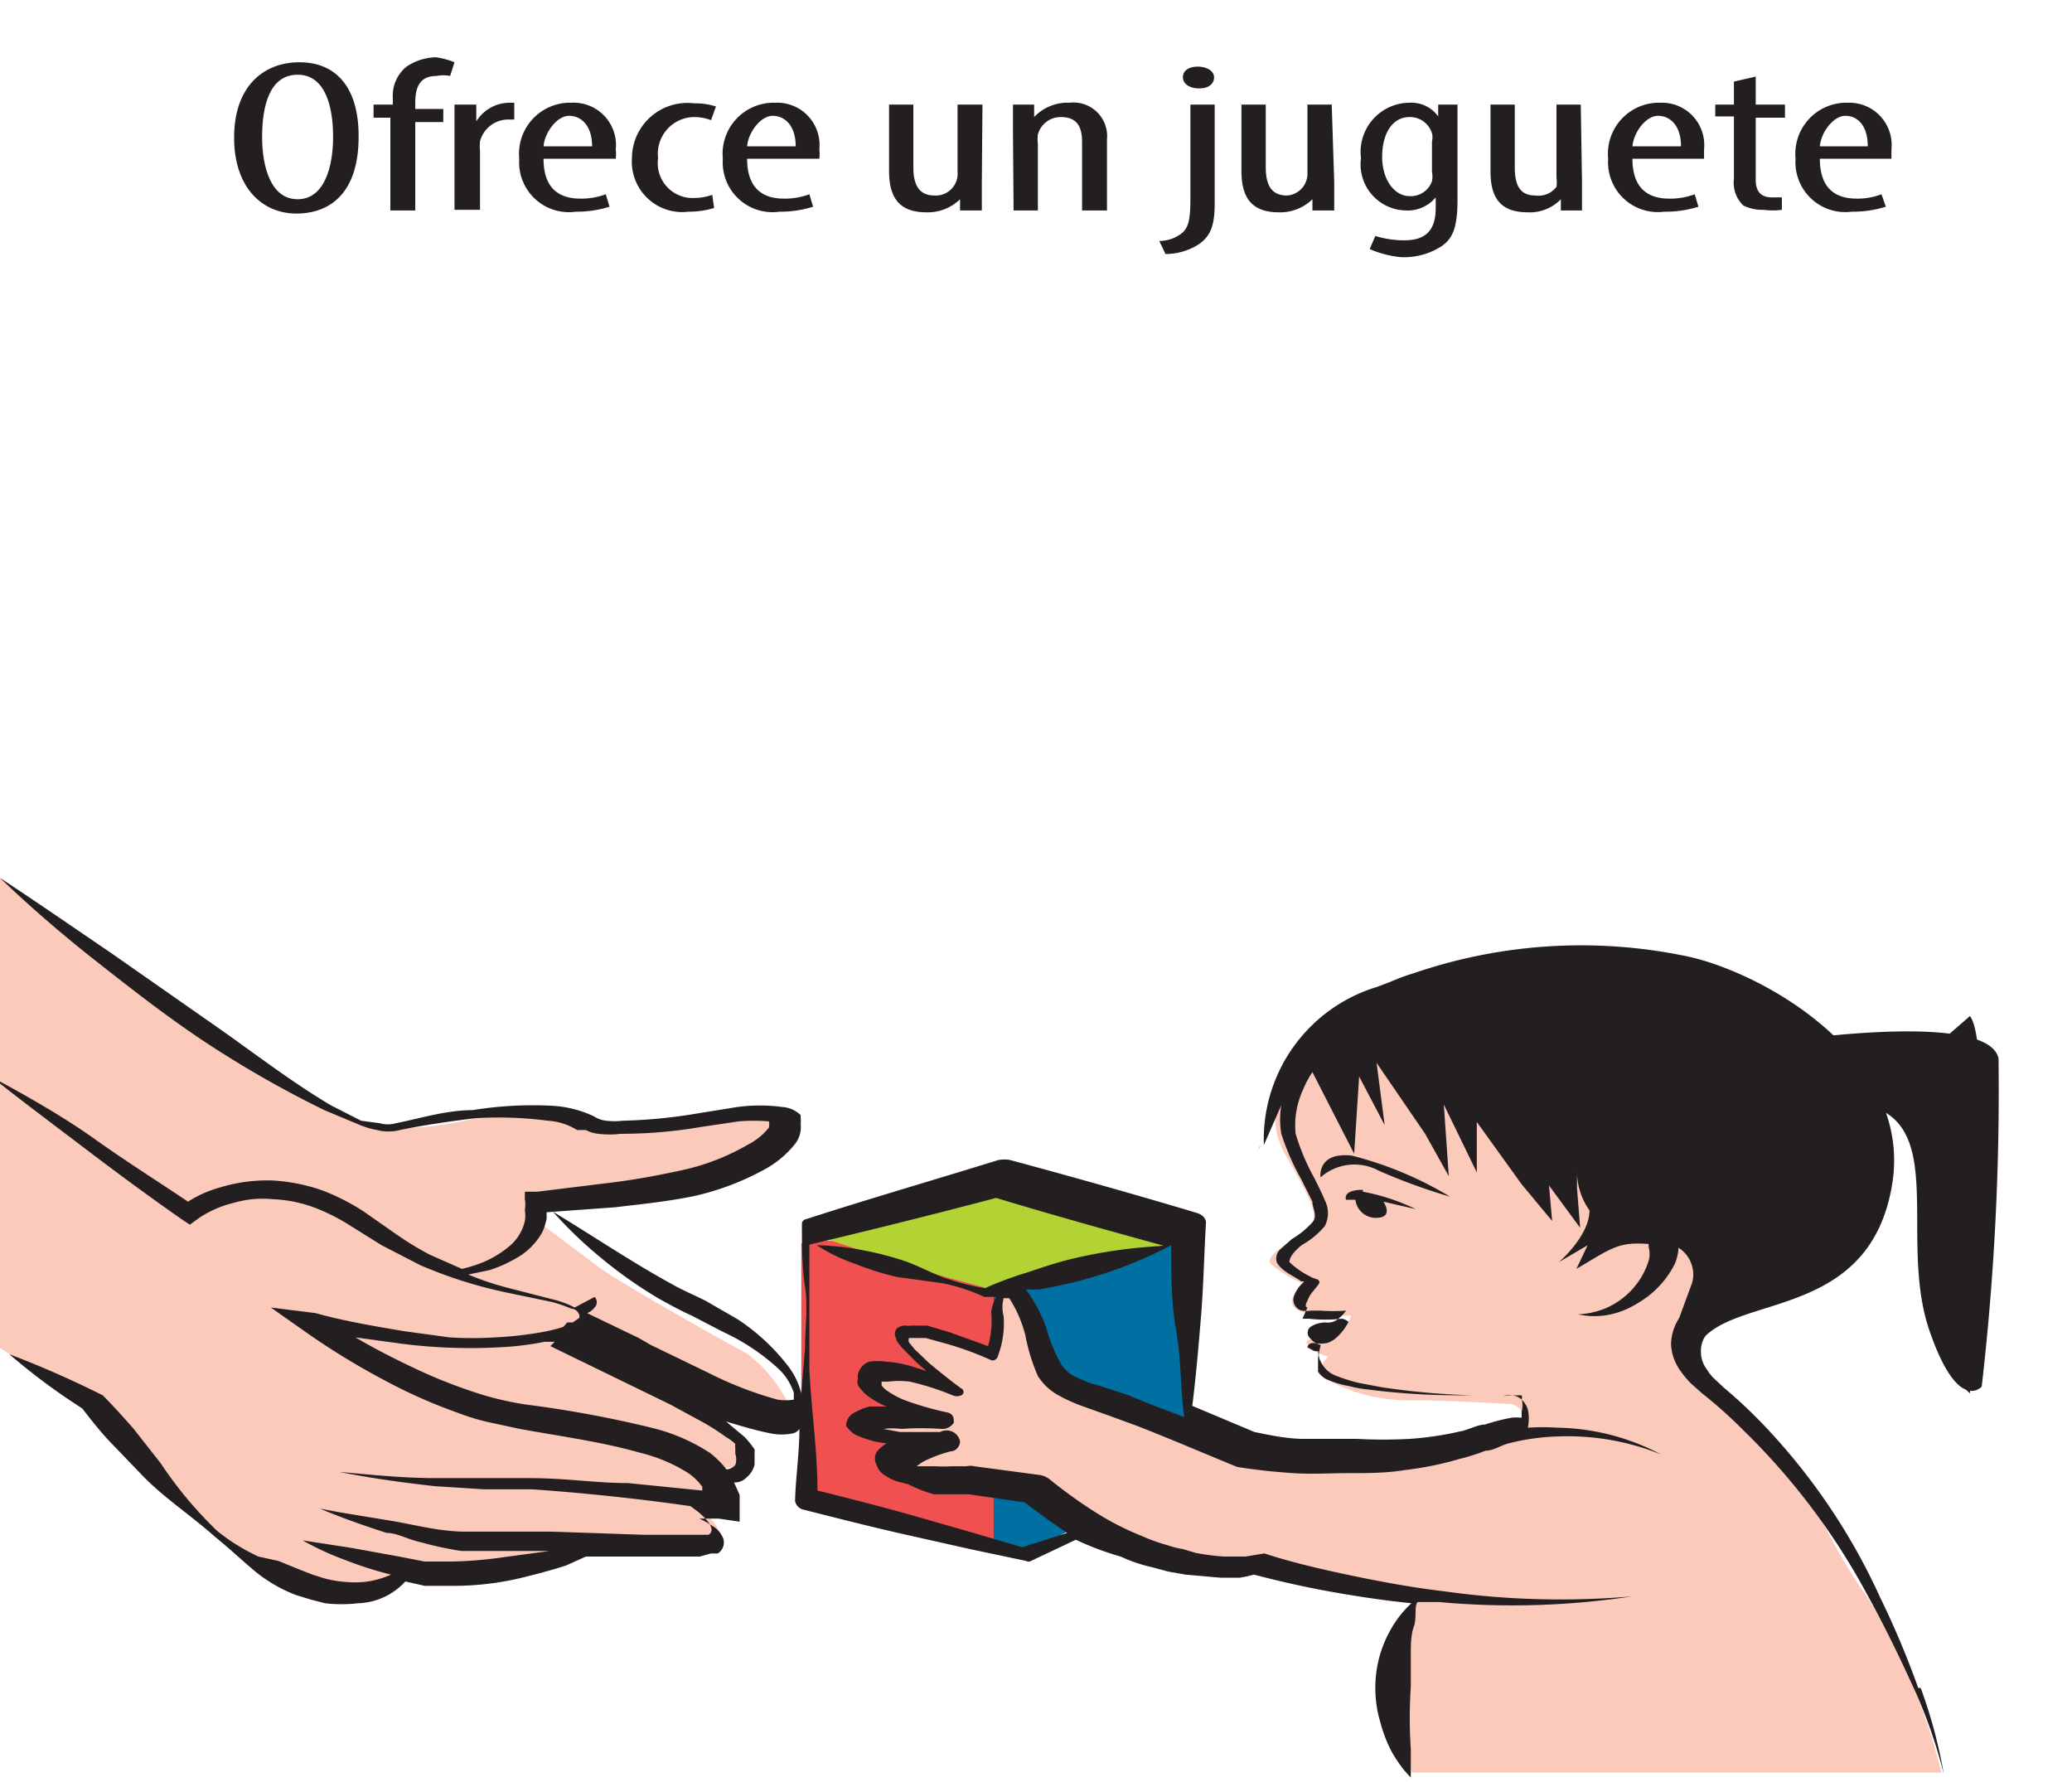 <svg id="Capa_1" data-name="Capa 1" xmlns="http://www.w3.org/2000/svg" viewBox="0 0 33.28 28.62"><defs><style>.cls-1{fill:#0070a2;}.cls-2{fill:#f05050;}.cls-3{fill:#fbcabb;}.cls-4{fill:#b3d335;}.cls-5,.cls-6{fill:#231f20;}.cls-6{fill-rule:evenodd;}</style></defs><title>3-12meses</title><polygon class="cls-1" points="14.84 19.48 19.16 19.67 19.04 23.66 16.5 24.92 14.75 24.28 14.84 19.48"/><path class="cls-2" d="M12.87,20v3.9l3.09,1V20.62s-2.73-.94-3.09-.65"/><path class="cls-3" d="M0,14.1v7.55a13.57,13.57,0,0,1,2.13,1.62,8.33,8.33,0,0,0,2.5,2.05,2.39,2.39,0,0,0,1.2.2l.64-.26a9.92,9.92,0,0,0,2.29-.16,5.77,5.77,0,0,1,.72-.34s2,.32,2.08,0-.51-.66-.51-.66.73.16.6-.07-.25-.5-.25-.5.54.18.54-.19-.45-.65-.45-.65l-.28-.2s1.53.49,1.55.29A2.27,2.27,0,0,0,12,21.74c-.29-.15-2-1.11-2.37-1.38l-1-.75.11-.31s3-.12,3.39-.67.53-.7.16-.7-2.37.27-2.37.27A3.83,3.83,0,0,0,8,17.86a5.81,5.81,0,0,1-2,.26,24.3,24.3,0,0,1-3.9-2.36C1.23,15.06,0,14.1,0,14.1"/><polygon class="cls-4" points="12.87 19.77 14.93 20.44 16.15 20.77 19.04 19.89 16.12 18.97 12.87 19.77"/><path class="cls-3" d="M23.84,23.07a2.3,2.3,0,0,1-.55.34,11,11,0,0,1-3.19,0l-3-1.23s-.45-.95-.52-1.06-.15-.44-.36-.43-.21.63-.21.63l-.11.36a7.69,7.69,0,0,0-1.35-.4c-.09.06,0,.32,0,.32l.58.51a4.17,4.17,0,0,0-1.1-.17c-.13.08.23.55.47.62s-.07.15-.07.15-.62,0-.49.25.67.21.72.21-.58.42-.26.53a14.43,14.43,0,0,0,2,.06l.62.35a6.61,6.61,0,0,0,2.3,1.06c.65-.06.93-.11.93-.11l2.52.57a14.1,14.1,0,0,0-.38,1.7,7.55,7.55,0,0,0,.29,1.14h8.5A9.56,9.56,0,0,0,30,25.66c-.68-.92-1-2-1.58-2.4s-1.5-1.47-1.3-2,1-2.3.36-2.94a27.41,27.41,0,0,0-4.62-2.23,15.83,15.83,0,0,0-2,.87,1.33,1.33,0,0,0-.24,1.54c.37.66.59,1,.43,1.19s-.79.46-.63.62a2.24,2.24,0,0,0,.52.31s-.23.16-.18.33.53.18.53.18l.41,0s-.11.36-.35.36-.45,0-.33.13a.67.67,0,0,0,.32.17s-.23.17-.06.35a2.76,2.76,0,0,0,1.4.35c.52,0,1.59.06,1.59.06s.32.08.14.35-.12.21-.12.21Z"/><path class="cls-5" d="M18.1,22.4h0l-.43-.14a1.88,1.88,0,0,1-.38-.14.54.54,0,0,1-.24-.2,2.6,2.6,0,0,1-.25-.61,2.5,2.5,0,0,0-.32-.6l.22,0c.26-.05.51-.1.75-.17A6.72,6.72,0,0,0,18.81,20c0,.45,0,.91.08,1.36s.07.94.13,1.4l-.5-.19Zm-2.18-1.33h0a1.47,1.47,0,0,1-.05.55l-.61-.22-.37-.11-.2,0-.11,0a.24.24,0,0,0-.18.05c-.06.1,0,.14,0,.19a1.13,1.13,0,0,0,.1.13l.23.23.15.13-.22-.07a1.83,1.83,0,0,0-.43-.08.93.93,0,0,0-.27,0,.29.29,0,0,0-.18.2.16.16,0,0,0,0,.07.2.2,0,0,0,0,.11.93.93,0,0,0,.13.15,1.35,1.35,0,0,0,.33.19l-.27,0a.84.84,0,0,0-.23.09.24.24,0,0,0-.15.22h0v0h0v0a.63.63,0,0,0,.11.12,1,1,0,0,0,.21.09,1.3,1.3,0,0,0,.33.07.7.7,0,0,0-.16.14.22.22,0,0,0,0,.21.3.3,0,0,0,.14.17.72.72,0,0,0,.18.09l.19.05A2.19,2.19,0,0,0,15,24l.33,0,.23,0,.9.13c.22.17.44.33.68.49h0l-.72.23-.82-.24-.87-.25c-.53-.15-1.07-.29-1.6-.42,0-.65-.1-1.3-.13-1.95,0-.34,0-.68,0-1s0-.65,0-1q1.52-.36,3-.75c.89.27,1.79.52,2.7.77a8,8,0,0,0-1.49.21c-.25.06-.48.14-.72.22a5.4,5.4,0,0,0-.67.25,4.15,4.15,0,0,1-.63-.16c-.22-.08-.42-.19-.64-.27a5,5,0,0,0-.69-.18,4.41,4.41,0,0,0-.74-.08s0,0,0,0,0,0,0,0a2.73,2.73,0,0,0,.62.3,4.38,4.38,0,0,0,.67.21l.73.1a2.93,2.93,0,0,1,.67.22H16A.74.74,0,0,0,15.92,21.07Zm-1.8,1.85Zm-2.31.27h0a.21.21,0,0,0,0,.06s0,.07,0,.1a.28.28,0,0,1,0,.18.21.21,0,0,1-.14.07,1.6,1.6,0,0,0-.26-.26,3,3,0,0,0-.95-.41,18.13,18.13,0,0,0-2-.37,4.94,4.94,0,0,1-.9-.22A8.09,8.09,0,0,1,6.71,22c-.34-.16-.68-.33-1-.52l.73.1A8.67,8.67,0,0,0,8,21.64a4.8,4.8,0,0,0,.75-.09l.16,0-.07.07h0l1.93.94.46.25a3.52,3.52,0,0,1,.43.27A.79.79,0,0,1,11.81,23.19Zm19,3.92a14,14,0,0,0-.61-1.45,10,10,0,0,0-1.86-2.76,7.89,7.89,0,0,0-.66-.62l-.16-.15a.64.64,0,0,1-.1-.13.46.46,0,0,1-.1-.29.42.42,0,0,1,.07-.25c.65-.65,2.65-.34,3-2.43S28.23,15.56,27,15.34a8.29,8.29,0,0,0-4.29.29h0a3.35,3.35,0,0,0-.38.14l-.21.08a2.56,2.56,0,0,0-1.82,2.54l.28-.64a1.42,1.42,0,0,0,0,.46,3.94,3.94,0,0,0,.32.73l.18.36c0,.11.09.23,0,.33a1.36,1.36,0,0,1-.33.27l-.18.16a.2.2,0,0,0-.06.22c.09.15.27.21.39.3l.05,0-.05.05a.51.51,0,0,0-.12.2.18.18,0,0,0,.13.22.43.43,0,0,0,.14,0l.16,0a2.81,2.81,0,0,0,.41,0,.52.52,0,0,1-.1.11.27.27,0,0,1-.23.08.45.45,0,0,0-.24.07.12.12,0,0,0,0,.19.28.28,0,0,0,.16.1l0,0h0v0c0,.06-.06.16,0,.26a.44.44,0,0,0,.26.24,2.79,2.79,0,0,0,.35.11l.37.07a11.82,11.82,0,0,0,1.46.13h.79a.08.08,0,0,1,0,.06.35.35,0,0,1,0,.2h0s0,.07,0,.1a.9.9,0,0,0-.16,0,3,3,0,0,0-.43.11c-.12,0-.27.09-.4.11a5.09,5.09,0,0,1-.81.12,7.87,7.87,0,0,1-.84,0c-.28,0-.57,0-.85,0s-.55-.06-.8-.11l-1-.42c.06-.47.1-.95.14-1.43s.05-1,.08-1.51c0-.07-.05-.13-.15-.16h0c-1-.3-2-.58-3-.85h0a.54.54,0,0,0-.18,0c-1,.31-2.07.62-3.09.95h0a.08.08,0,0,0-.07.08c0,.34,0,.68.05,1s0,.68,0,1l-.06.72h0a1.18,1.18,0,0,0-.22-.45,3.35,3.35,0,0,0-.8-.74l-.52-.3c-.18-.09-.35-.16-.51-.25-.66-.36-1.28-.78-1.94-1.18l0,0a6.77,6.77,0,0,0,.77.74,7.16,7.16,0,0,0,.92.65c.18.1.36.2.54.28l.5.26a3.45,3.45,0,0,1,.9.6.93.93,0,0,1,.24.38s0,.07,0,.11,0,0,0,0h0a.9.9,0,0,1-.26,0,5.94,5.94,0,0,1-1.11-.43l-.93-.45-.19-.11-.83-.4a.27.27,0,0,0,.12-.09.12.12,0,0,0,0-.17l0,0,0,0h0L9.23,21a1.48,1.48,0,0,0-.35-.13l-.7-.18a4.64,4.64,0,0,1-.66-.22l.34-.07a2.17,2.17,0,0,0,.51-.24,1.08,1.08,0,0,0,.34-.37.94.94,0,0,0,.07-.22s0-.07,0-.1l1.1-.08c.42-.05.83-.09,1.27-.18a4.31,4.31,0,0,0,1.17-.45,1.6,1.6,0,0,0,.46-.4.44.44,0,0,0,.08-.31.3.3,0,0,0,0-.09v0h0c0-.05,0,0,0-.05a.46.46,0,0,0-.29-.13,2.71,2.71,0,0,0-.73,0l-.62.1A8.33,8.33,0,0,1,10,18a1.1,1.1,0,0,1-.26,0,.44.44,0,0,1-.2-.07,1.79,1.79,0,0,0-.67-.17,6,6,0,0,0-1.28.07c-.42,0-.83.13-1.23.21a.47.47,0,0,1-.26,0L5.8,18l-.49-.25c-.62-.37-1.18-.8-1.76-1.21L1.79,15.31C1.2,14.91.61,14.5,0,14.1l0,0c.49.47,1,.91,1.56,1.35s1.11.87,1.71,1.27a17.22,17.22,0,0,0,1.94,1.11l.55.23a1.32,1.32,0,0,0,.3.09.72.72,0,0,0,.36,0c.39-.08.8-.14,1.21-.19A6.11,6.11,0,0,1,8.8,18a1,1,0,0,1,.47.15l.07,0,.07,0a.56.56,0,0,0,.2.06,1.47,1.47,0,0,0,.36,0,7.56,7.56,0,0,0,1.29-.11l.61-.09a3,3,0,0,1,.48,0s0,0,0,0a.22.22,0,0,1,0,.1,1,1,0,0,1-.33.27,3.67,3.67,0,0,1-1,.4c-.36.08-.77.16-1.17.21l-1.22.15-.2,0,0,.12a.46.46,0,0,1,0,.17.57.57,0,0,1,0,.18A.74.74,0,0,1,8.2,20a1.69,1.69,0,0,1-.41.26,2.29,2.29,0,0,1-.37.12l-.52-.23a4.86,4.86,0,0,1-.54-.33l-.53-.37a3.59,3.59,0,0,0-.65-.33,2.91,2.91,0,0,0-.8-.16,2.59,2.59,0,0,0-.84.11,1.87,1.87,0,0,0-.52.23c-.49-.33-1-.65-1.49-1s-1.1-.7-1.66-1l0,0c.49.39,1,.77,1.5,1.15s1,.75,1.53,1.12l.15.1.15-.11a1.73,1.73,0,0,1,.55-.24,1.67,1.67,0,0,1,.63-.06,2.2,2.2,0,0,1,.63.12,3.22,3.22,0,0,1,.56.27l.56.35.62.32a7.26,7.26,0,0,0,1.39.44l.72.15a2.39,2.39,0,0,1,.32.11c.09,0,.15.11.12.15l-.1.07H9.11l-.06.07a2.49,2.49,0,0,1-.37.09,5.82,5.82,0,0,1-.73.08,5.93,5.93,0,0,1-.73,0l-.73-.1c-.48-.08-1-.17-1.42-.29L4.35,21l.54.38a11.9,11.9,0,0,0,1.56.93,8.1,8.1,0,0,0,.9.38,3.51,3.51,0,0,0,.49.15l.51.11c.66.12,1.33.21,1.92.38a2.59,2.59,0,0,1,.77.32.88.88,0,0,1,.24.23l0,.06-1.19-.12c-.52,0-1-.08-1.58-.08l-.78,0H7c-.52,0-1-.05-1.55-.1v0c.5.1,1,.17,1.54.23l.79.05c.26,0,.51,0,.77,0,.85.06,1.7.15,2.54.27l.08.06a1,1,0,0,1,.21.2c.06.08.07.16,0,.2h0l-.06,0h-.36l-.63,0L8.87,24.6l-.72,0c-.13,0-.24,0-.39,0l-.16,0H7.48c-.41,0-.82-.11-1.17-.17l-.85-.14-.32-.06s.41.18,1.07.39c.17,0,.35.11.55.15a5.27,5.27,0,0,0,.65.14h.71l.71,0h0l-.74.1a6.49,6.49,0,0,1-.86.07h-.2l-.21,0L6.41,25l-.77-.14-.78-.12a4.63,4.63,0,0,0,.67.31,6.07,6.07,0,0,0,.75.24l0,0a1.39,1.39,0,0,1-.69.12,1.76,1.76,0,0,1-.38-.06l-.19-.06-.18-.07-.37-.15L4.15,25a3.18,3.18,0,0,1-.67-.42,6.45,6.45,0,0,1-.9-1.08l-.44-.56c-.16-.18-.32-.36-.49-.53l0,0,0,0a16.09,16.09,0,0,0-1.5-.66l0,0a10.14,10.14,0,0,0,1.17.87c.14.18.28.36.44.53l.51.53c.34.36.8.66,1.18,1,.2.16.38.33.58.5a2.36,2.36,0,0,0,.73.44l.23.07.23.06a2.33,2.33,0,0,0,.53,0,1.07,1.07,0,0,0,.76-.35l.31.07.25,0,.27,0a4.68,4.68,0,0,0,1-.12c.29-.07.55-.14.76-.21L9.41,25l.84,0c.23,0,.45,0,.67,0l.32,0,.18-.05.06,0h0c.05,0,0,0,.05,0a.21.21,0,0,0,.09-.23.4.4,0,0,0-.13-.18,1.43,1.43,0,0,0-.26-.15l.31,0,.34.05,0-.23,0-.2-.09-.2,0,0a.26.26,0,0,0,.2-.08.37.37,0,0,0,.13-.21s0-.07,0-.11,0-.09,0-.13a1.56,1.56,0,0,0-.16-.2l-.3-.25c.23.07.46.14.71.19a.88.88,0,0,0,.37,0,.17.17,0,0,0,.1-.07c0,.39-.06.77-.07,1.16a.18.18,0,0,0,.15.14c.59.15,1.18.3,1.77.43l.89.2.9.19h0a.08.08,0,0,0,.08,0l.72-.34A4.7,4.7,0,0,0,18,25a2.45,2.45,0,0,0,.5.17l.26.07.28.05.57.05.3,0a1.89,1.89,0,0,0,.23-.05c.46.12.91.22,1.38.3s.77.12,1.15.16a1.7,1.7,0,0,0-.29.35,2,2,0,0,0-.21.46,1.93,1.93,0,0,0,0,1.1,2.31,2.31,0,0,0,.18.47,2.35,2.35,0,0,0,.21.31l.1.11v-.13c0-.08,0-.2,0-.33a7.51,7.51,0,0,1,0-1c0-.18,0-.35,0-.51s0-.32.05-.46,0-.32.06-.39l.34,0a12.85,12.85,0,0,0,3.1-.09l0,0s0,0,0,0a13.4,13.4,0,0,1-3-.08c-.51-.06-1-.15-1.48-.25s-1-.22-1.42-.36L20,25l-.13,0h-.21a3.62,3.62,0,0,1-.46-.06L19,24.88a1.4,1.4,0,0,1-.24-.06,3,3,0,0,1-.42-.15,4.55,4.55,0,0,1-.79-.41,7.67,7.67,0,0,1-.69-.5h0a.34.34,0,0,0-.16-.07l-1.05-.14a.29.29,0,0,0-.13,0l-.25,0a2.13,2.13,0,0,1-.25,0l-.22,0h-.08s0,0,0,0l.1-.07a2.2,2.2,0,0,1,.45-.17h0c.09,0,.15-.09.15-.16A.22.22,0,0,0,15.1,23c-.21,0-.43,0-.64,0l-.27-.05,0,0h0a1.19,1.19,0,0,1,.29,0,4.52,4.52,0,0,1,.64,0h0a.22.22,0,0,0,.2-.1c0-.07,0-.15-.13-.17a4.87,4.87,0,0,1-.68-.2,1.36,1.36,0,0,1-.27-.15.3.3,0,0,1-.08-.08l0,0s0,0,0-.06,0,0,0,0,0,0,0,0h.11a1.42,1.42,0,0,1,.34,0,4.26,4.26,0,0,1,.69.22h0a.17.17,0,0,0,.14,0,.06.06,0,0,0,0-.11c-.18-.13-.35-.27-.52-.41l-.23-.22-.09-.11a.11.11,0,0,1,0-.07h.08l.19,0,.36.1a5.3,5.3,0,0,1,.7.26h0a.09.09,0,0,0,.09-.05,1.48,1.48,0,0,0,.1-.66.57.57,0,0,1,0-.29h0l.09,0,0,0a2,2,0,0,1,.26.6,3,3,0,0,0,.2.65.9.9,0,0,0,.33.31,2.69,2.69,0,0,0,.43.19l.42.15.41.15c.54.21,1.07.44,1.61.66h0l0,0c.31.05.6.08.9.1s.6,0,.9,0,.6,0,.9-.05a5.28,5.28,0,0,0,.88-.18,3.24,3.24,0,0,0,.41-.13c.13,0,.25-.09.38-.12a3.6,3.6,0,0,1,.81-.11,4,4,0,0,1,1.63.29h0s0,0,0,0a3.68,3.68,0,0,0-1.66-.43,3.85,3.85,0,0,0-.48,0h0a.7.7,0,0,0,0-.29.37.37,0,0,0-.11-.17.26.26,0,0,0-.14-.06.37.37,0,0,0-.14,0h-.72a11.32,11.32,0,0,1-1.43-.09,2,2,0,0,1-.34-.06,1.4,1.4,0,0,1-.31-.09.34.34,0,0,1-.18-.14c0-.06,0-.13,0-.23a.19.19,0,0,0,0-.1l-.06,0h0l-.11-.06s0-.07.1-.07a.6.6,0,0,0,.22,0,.44.44,0,0,0,.16-.1.84.84,0,0,0,.18-.24v0s-.06-.05-.11-.05h0a2.27,2.27,0,0,1-.52,0h-.11L21,21s-.06,0,0-.11a.49.49,0,0,1,.09-.15s0,0,.08-.1-.08-.1-.11-.13a1.32,1.32,0,0,1-.35-.24c0-.08.09-.19.21-.28a1.28,1.28,0,0,0,.36-.3.45.45,0,0,0,0-.41c-.05-.12-.11-.24-.17-.36a3.59,3.59,0,0,1-.3-.71,1.36,1.36,0,0,1,.12-.71,1.51,1.51,0,0,1,.15-.28l.67,1.31.08-1.24.41.78-.13-1,.78,1.14.38.68-.08-1.15.53,1.09,0-.81.72,1,.49.59-.05-.57.5.68-.05-.63c0-.5,0-.3,0-.3a1.08,1.08,0,0,0,.2.65c0,.41-.49.83-.49.83l.46-.27v0h0l-.18.38c.56-.33.67-.44,1.16-.4h0l0,0v.05a.4.4,0,0,1,0,.22,1.23,1.23,0,0,1-.71.77,1.32,1.32,0,0,1-.43.09l-.18,0,0,0,.19,0a1.2,1.2,0,0,0,.52,0,1.28,1.28,0,0,0,.31-.11,2,2,0,0,0,.29-.18,1.52,1.52,0,0,0,.43-.52.76.76,0,0,0,.06-.26.51.51,0,0,1,.22.56l-.21.57a.8.8,0,0,0-.13.42.79.79,0,0,0,.16.44,1.46,1.46,0,0,0,.16.19l.18.16a7.26,7.26,0,0,1,.65.58,10.84,10.84,0,0,1,2,2.65c.26.47.49.94.71,1.42a8,8,0,0,1,.52,1.46s0,0,0,0a0,0,0,0,0,0,0A7.92,7.92,0,0,0,30.85,27.11Z"/><polygon class="cls-5" points="20.24 18.41 20.24 18.4 20.2 18.48 20.24 18.41"/><path class="cls-5" d="M21.71,18.56c-.56-.06-.5.35-.5.35a.82.82,0,0,1,.93-.11,9.39,9.39,0,0,0,1.15.42,5.78,5.78,0,0,0-1.58-.66"/><path class="cls-5" d="M21.89,19.11c-.34,0-.27.16-.27.16s.15,0,.15,0a.33.33,0,0,0,.33.29c.3,0,.12-.26.12-.26l.52.12a3.33,3.33,0,0,0-.85-.28"/><path class="cls-5" d="M4.21,2.2h0c0,.48.14,1,.57,1s.57-.52.57-1-.12-1-.57-1-.57.5-.57,1m1.55,0c0,.89-.45,1.23-1,1.23s-1-.42-1-1.22S4.21,1,4.81,1,5.76,1.42,5.76,2.18Z"/><path class="cls-5" d="M6.27,3.38V1.89H6V1.68h.31v-.1a.6.6,0,0,1,.22-.51A.88.88,0,0,1,7,.92,1.23,1.23,0,0,1,7.3,1l-.07.22a.57.57,0,0,0-.22,0c-.28,0-.34.2-.34.43v.1h.45v.21H6.67V3.38Z"/><path class="cls-5" d="M7.3,2.12c0-.14,0-.31,0-.44h.35l0,.27h0a.63.63,0,0,1,.53-.3h.08v.27H8.19a.47.47,0,0,0-.48.35.81.81,0,0,0,0,.16v.94H7.3Z"/><path class="cls-5" d="M9.51,2.35h0c0-.34-.18-.49-.37-.49s-.39.26-.41.49Zm-.78.2c0,.52.3.64.59.64a1.12,1.12,0,0,0,.41-.07l.06.2a1.75,1.75,0,0,1-.54.08.8.8,0,0,1-.91-.85.82.82,0,0,1,.84-.9.68.68,0,0,1,.71.75.62.62,0,0,1,0,.15Z"/><path class="cls-5" d="M11.47,3.34a1.37,1.37,0,0,1-.41.06.81.81,0,0,1-.91-.86.89.89,0,0,1,1-.88,1.08,1.08,0,0,1,.35.05l-.08.22a.77.77,0,0,0-.28-.05.59.59,0,0,0-.57.66.56.56,0,0,0,.58.64.93.93,0,0,0,.29-.05Z"/><path class="cls-5" d="M12.78,2.35h0c0-.34-.18-.49-.37-.49s-.39.26-.41.49Zm-.78.2c0,.52.3.64.59.64A1.12,1.12,0,0,0,13,3.12l.06.2a1.75,1.75,0,0,1-.54.08.8.8,0,0,1-.91-.85.82.82,0,0,1,.84-.9.68.68,0,0,1,.71.75.62.62,0,0,1,0,.15Z"/><path class="cls-5" d="M15.77,2.92c0,.19,0,.33,0,.46h-.35l0-.18h0a.74.74,0,0,1-.54.21c-.43,0-.6-.23-.6-.66V1.68h.39v1c0,.26.07.46.34.46a.35.35,0,0,0,.37-.38V1.68h.4Z"/><path class="cls-5" d="M16.27,2.12c0-.2,0-.3,0-.44h.34l0,.2h0a.74.74,0,0,1,.57-.23.54.54,0,0,1,.6.59V3.38h-.4V2.28c0-.2-.05-.4-.34-.4a.38.38,0,0,0-.37.28.61.61,0,0,0,0,.15V3.38h-.39Z"/><path class="cls-5" d="M18.62,3.87h0A.58.58,0,0,0,19,3.73c.09-.09.12-.21.12-.54V1.68h.39V3.27c0,.36-.07.52-.25.65a1,1,0,0,1-.54.16Zm.88-2.63c0,.11-.09.18-.24.18S19,1.35,19,1.24s.1-.17.24-.17S19.5,1.14,19.5,1.24Z"/><path class="cls-5" d="M21.43,2.92c0,.19,0,.33,0,.46h-.35l0-.18h0a.74.74,0,0,1-.54.21c-.43,0-.6-.23-.6-.66V1.68h.39v1c0,.26.07.46.34.46A.35.35,0,0,0,21,2.8V1.68h.39Z"/><path class="cls-5" d="M23,2.27h0a.27.27,0,0,0,0-.13.37.37,0,0,0-.36-.26c-.28,0-.44.27-.44.64s.2.63.44.63A.36.36,0,0,0,23,2.91a.39.39,0,0,0,0-.15Zm.41-.59c0,.12,0,.27,0,.53v1c0,.45-.08.62-.25.74a1.1,1.1,0,0,1-.66.18A1.62,1.62,0,0,1,22,4l.09-.21a1.59,1.59,0,0,0,.46.07c.32,0,.51-.13.51-.52V3.17h0a.58.58,0,0,1-.48.21.74.74,0,0,1-.72-.84.79.79,0,0,1,.78-.89.53.53,0,0,1,.46.22h0l0-.19Z"/><path class="cls-5" d="M25.41,2.92c0,.19,0,.33,0,.46h-.34l0-.18h0a.69.69,0,0,1-.53.21c-.44,0-.6-.23-.6-.66V1.68h.39v1c0,.26.06.46.33.46A.36.36,0,0,0,25,3a.61.61,0,0,0,0-.15V1.68h.39Z"/><path class="cls-5" d="M27,2.35h0c0-.34-.18-.49-.37-.49s-.39.26-.41.49Zm-.78.2c0,.52.3.64.59.64a1.12,1.12,0,0,0,.41-.07l.06.2a1.77,1.77,0,0,1-.55.08.8.8,0,0,1-.9-.85.82.82,0,0,1,.84-.9.68.68,0,0,1,.7.75v.15Z"/><path class="cls-5" d="M28.2,1.23v.45h.47v.21H28.2v1c0,.22.12.28.26.28h.16v.2a1.07,1.07,0,0,1-.29,0A.69.69,0,0,1,28,3.3a.51.51,0,0,1-.15-.43v-1h-.3V1.68h.3V1.31Z"/><path class="cls-5" d="M30,2.35h0c0-.34-.17-.49-.36-.49s-.39.26-.41.49Zm-.77.2c0,.52.3.64.59.64a1.06,1.06,0,0,0,.4-.07l.07.2a1.77,1.77,0,0,1-.55.08.8.8,0,0,1-.9-.85.82.82,0,0,1,.84-.9.68.68,0,0,1,.7.75v.15Z"/><path class="cls-5" d="M28.39,16.76s3.54-.57,3.71.24a41.46,41.46,0,0,1-.27,5.27s-.38.44-.84-.9.17-3-.72-3.51-2.74-.77-1.88-1.1"/><path class="cls-6" d="M31.64,16.32c.41.49,0,6.06,0,6.06a2.41,2.41,0,0,1-.74-1.53c0-.85.42-2.94-.63-3.34Z"/></svg>